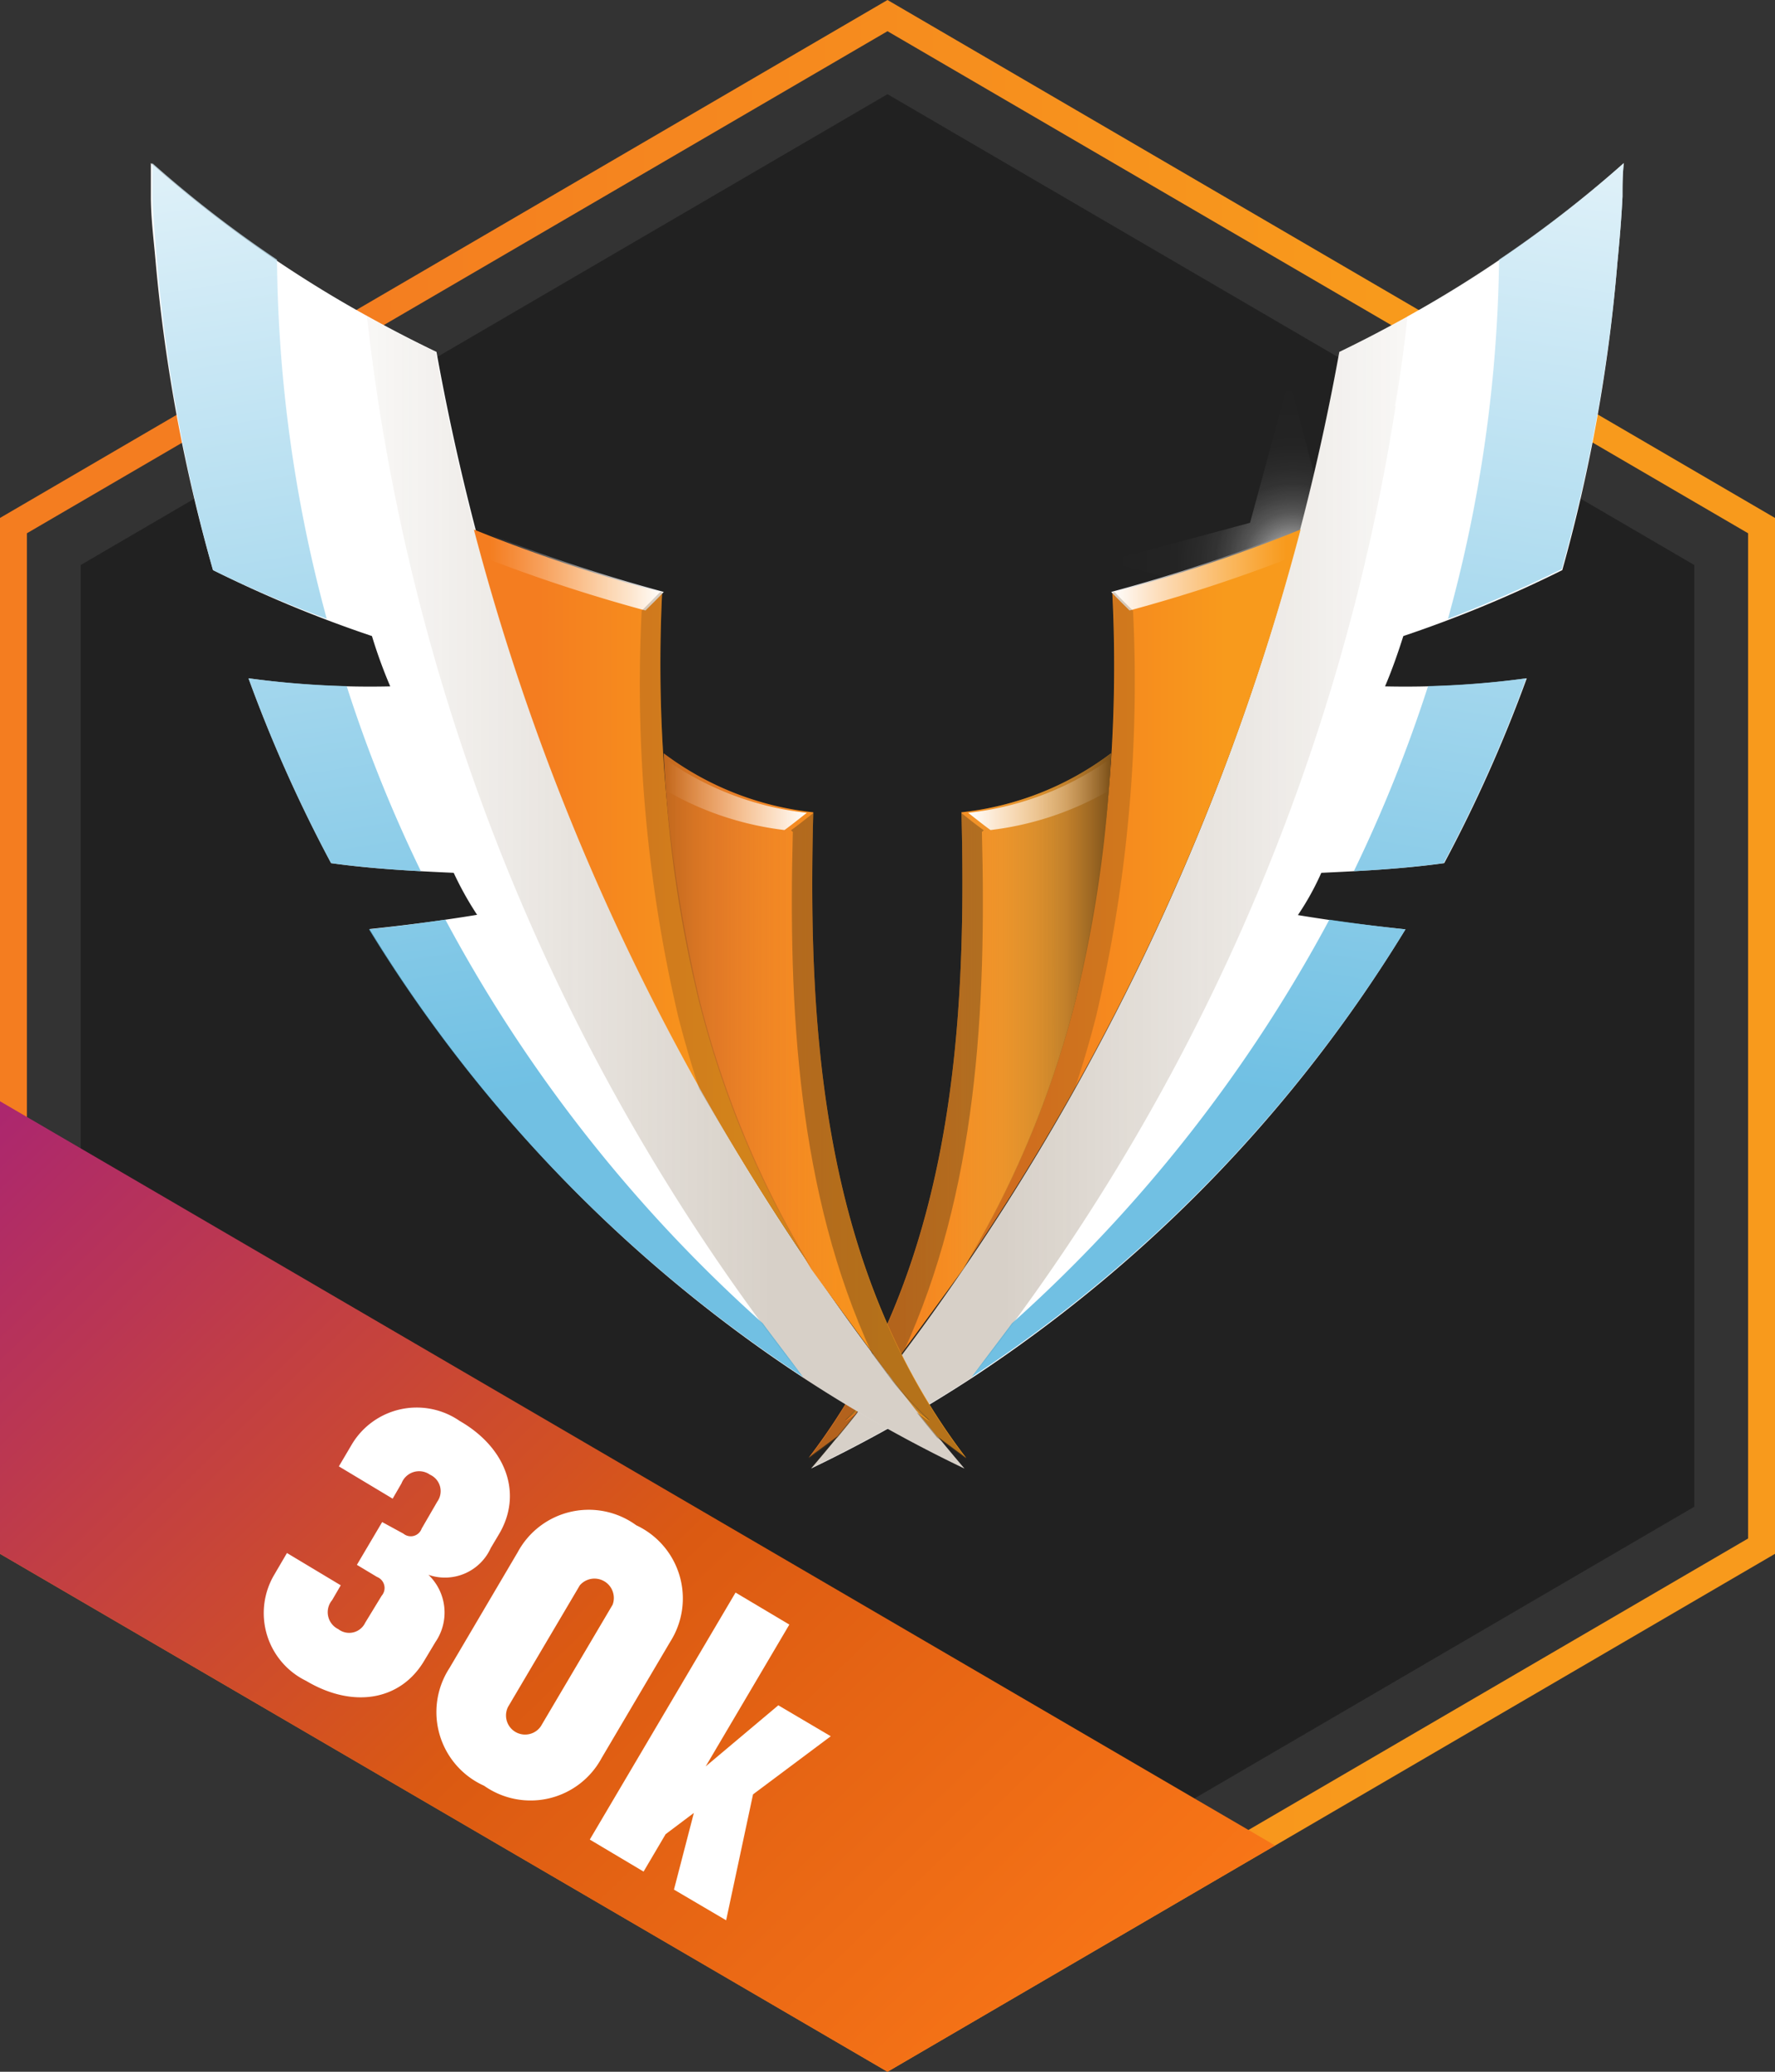<svg id="Layer_1" data-name="Layer 1" xmlns="http://www.w3.org/2000/svg" xmlns:xlink="http://www.w3.org/1999/xlink" viewBox="0 0 66 77"><rect x="0" y="0" width="66" height="77" fill="#333333" stroke="none"/><defs><style>.cls-1{fill:url(#New_Gradient_Swatch_2);}.cls-2{fill:#131313;opacity:0.54;}.cls-3{fill:url(#radial-gradient);}.cls-4{fill:url(#linear-gradient);}.cls-5{fill:#fff;}.cls-23,.cls-27,.cls-6{opacity:0.4;}.cls-6{fill:url(#linear-gradient-2);}.cls-7{fill:url(#New_Gradient_Swatch_2-2);}.cls-8{fill:#c47f24;}.cls-9{opacity:0.68;}.cls-10{fill:url(#linear-gradient-3);}.cls-11{fill:url(#New_Gradient_Swatch_2-3);}.cls-12{opacity:0.97;fill:url(#linear-gradient-4);}.cls-13{fill:url(#linear-gradient-5);}.cls-14,.cls-16{fill:#593c19;}.cls-14{opacity:0.24;}.cls-15{fill:url(#linear-gradient-6);}.cls-16{opacity:0.42;}.cls-17{opacity:0.57;}.cls-18{fill:url(#linear-gradient-7);}.cls-19{fill:none;}.cls-20,.cls-21,.cls-22,.cls-31,.cls-32,.cls-33{opacity:0.76;}.cls-20{fill:url(#linear-gradient-8);}.cls-21{fill:url(#linear-gradient-9);}.cls-22{fill:url(#linear-gradient-10);}.cls-23{fill:url(#linear-gradient-11);}.cls-24{fill:url(#New_Gradient_Swatch_2-4);}.cls-25{fill:url(#linear-gradient-12);}.cls-26{fill:url(#New_Gradient_Swatch_2-5);}.cls-27{fill:url(#linear-gradient-13);}.cls-28{fill:url(#linear-gradient-14);}.cls-29{fill:url(#linear-gradient-15);}.cls-30{fill:url(#linear-gradient-16);}.cls-31{fill:url(#linear-gradient-17);}.cls-32{fill:url(#linear-gradient-18);}.cls-33{fill:url(#linear-gradient-19);}</style><linearGradient id="New_Gradient_Swatch_2" y1="38.5" x2="66" y2="38.5" gradientUnits="userSpaceOnUse"><stop offset="0.19" stop-color="#f47d20"/><stop offset="0.78" stop-color="#f89a1c"/></linearGradient><radialGradient id="radial-gradient" cx="60.74" cy="21.08" r="6.77" gradientTransform="translate(-12.66 -0.21)" gradientUnits="userSpaceOnUse"><stop offset="0" stop-color="#fff"/><stop offset="0" stop-color="#fff" stop-opacity="0.99"/><stop offset="0.05" stop-color="#fff" stop-opacity="0.8"/><stop offset="0.1" stop-color="#fff" stop-opacity="0.64"/><stop offset="0.15" stop-color="#fff" stop-opacity="0.48"/><stop offset="0.21" stop-color="#fff" stop-opacity="0.35"/><stop offset="0.27" stop-color="#fff" stop-opacity="0.24"/><stop offset="0.35" stop-color="#fff" stop-opacity="0.15"/><stop offset="0.43" stop-color="#fff" stop-opacity="0.08"/><stop offset="0.53" stop-color="#fff" stop-opacity="0.04"/><stop offset="0.67" stop-color="#fff" stop-opacity="0.01"/><stop offset="1" stop-color="#fff" stop-opacity="0"/></radialGradient><linearGradient id="linear-gradient" x1="43.2" y1="83.38" x2="1.02" y2="39.65" gradientUnits="userSpaceOnUse"><stop offset="0.03" stop-color="#ff7c18"/><stop offset="0.51" stop-color="#db5a12"/><stop offset="1" stop-color="#ab2670"/></linearGradient><linearGradient id="linear-gradient-2" x1="30.16" y1="33.17" x2="52.34" y2="33.17" gradientUnits="userSpaceOnUse"><stop offset="0.32" stop-color="#593c19" stop-opacity="0.6"/><stop offset="1" stop-color="#593c19" stop-opacity="0.1"/></linearGradient><linearGradient id="New_Gradient_Swatch_2-2" x1="35.79" y1="33.42" x2="48.36" y2="33.42" xlink:href="#New_Gradient_Swatch_2"/><linearGradient id="linear-gradient-3" x1="31.42" y1="52.02" x2="32.82" y2="52.02" gradientUnits="userSpaceOnUse"><stop offset="0.31" stop-color="#f5ba73" stop-opacity="0"/><stop offset="0.46" stop-color="#e9b16c" stop-opacity="0.06"/><stop offset="0.64" stop-color="#c89659" stop-opacity="0.23"/><stop offset="0.84" stop-color="#916a3a" stop-opacity="0.51"/><stop offset="1" stop-color="#573b19" stop-opacity="0.8"/></linearGradient><linearGradient id="New_Gradient_Swatch_2-3" x1="30.06" y1="41.1" x2="41.31" y2="41.1" xlink:href="#New_Gradient_Swatch_2"/><linearGradient id="linear-gradient-4" x1="30.06" y1="41.1" x2="41.31" y2="41.1" xlink:href="#linear-gradient-3"/><linearGradient id="linear-gradient-5" x1="41.32" y1="21.19" x2="48.24" y2="21.19" gradientUnits="userSpaceOnUse"><stop offset="0" stop-color="#fff"/><stop offset="0.2" stop-color="#fff" stop-opacity="0.76"/><stop offset="0.57" stop-color="#fff" stop-opacity="0.36"/><stop offset="0.83" stop-color="#fff" stop-opacity="0.1"/><stop offset="0.94" stop-color="#fff" stop-opacity="0"/></linearGradient><linearGradient id="linear-gradient-6" x1="36" y1="29.44" x2="41.56" y2="29.44" xlink:href="#linear-gradient-5"/><linearGradient id="linear-gradient-7" x1="51.89" y1="10.58" x2="60.38" y2="10.58" xlink:href="#linear-gradient-5"/><linearGradient id="linear-gradient-8" x1="51.27" y1="43.09" x2="58.89" y2="-4.85" gradientUnits="userSpaceOnUse"><stop offset="0.04" stop-color="#44addb"/><stop offset="1" stop-color="#fff"/></linearGradient><linearGradient id="linear-gradient-9" x1="44.35" y1="41.92" x2="51.98" y2="-6.08" xlink:href="#linear-gradient-8"/><linearGradient id="linear-gradient-10" x1="52.69" y1="43.22" x2="60.25" y2="-4.28" xlink:href="#linear-gradient-8"/><linearGradient id="linear-gradient-11" x1="-10240.01" y1="33.17" x2="-10217.83" y2="33.17" gradientTransform="matrix(-1, 0, 0, 1, -10204.18, 0)" xlink:href="#linear-gradient-2"/><linearGradient id="New_Gradient_Swatch_2-4" x1="17.62" y1="33.42" x2="30.2" y2="33.42" xlink:href="#New_Gradient_Swatch_2"/><linearGradient id="linear-gradient-12" x1="-10238.75" y1="52.02" x2="-10237.35" y2="52.02" gradientTransform="matrix(-1, 0, 0, 1, -10204.18, 0)" xlink:href="#linear-gradient-3"/><linearGradient id="New_Gradient_Swatch_2-5" x1="24.68" y1="41.1" x2="35.93" y2="41.1" xlink:href="#New_Gradient_Swatch_2"/><linearGradient id="linear-gradient-13" x1="-10240.11" y1="41.1" x2="-10228.86" y2="41.1" gradientTransform="matrix(-1, 0, 0, 1, -10204.18, 0)" xlink:href="#linear-gradient-3"/><linearGradient id="linear-gradient-14" x1="-10228.86" y1="21.19" x2="-10221.95" y2="21.19" gradientTransform="matrix(-1, 0, 0, 1, -10204.18, 0)" xlink:href="#linear-gradient-5"/><linearGradient id="linear-gradient-15" x1="-10234.18" y1="29.44" x2="-10228.63" y2="29.44" gradientTransform="matrix(-1, 0, 0, 1, -10204.18, 0)" xlink:href="#linear-gradient-5"/><linearGradient id="linear-gradient-16" x1="-10218.28" y1="10.58" x2="-10209.79" y2="10.58" gradientTransform="matrix(-1, 0, 0, 1, -10204.18, 0)" xlink:href="#linear-gradient-5"/><linearGradient id="linear-gradient-17" x1="-10218.9" y1="43.09" x2="-10211.28" y2="-4.85" gradientTransform="matrix(-1, 0, 0, 1, -10204.18, 0)" xlink:href="#linear-gradient-8"/><linearGradient id="linear-gradient-18" x1="-10225.82" y1="41.92" x2="-10218.19" y2="-6.08" gradientTransform="matrix(-1, 0, 0, 1, -10204.18, 0)" xlink:href="#linear-gradient-8"/><linearGradient id="linear-gradient-19" x1="-10217.48" y1="43.22" x2="-10209.93" y2="-4.28" gradientTransform="matrix(-1, 0, 0, 1, -10204.18, 0)" xlink:href="#linear-gradient-8"/></defs><title>badge_136</title><path class="cls-1" d="M33,0,0,19.25v38.5L33,77,66,57.75V19.25ZM65,57.18,33,75.84,1,57.18V19.82L33,1.16,65,19.82Z"/><polygon class="cls-2" points="63 56 33 73.5 3 56 3 21 33 3.5 63 21 63 56"/><polygon class="cls-3" points="49.35 19.44 54.67 20.89 49.34 22.32 47.9 27.65 46.47 22.31 41.16 20.86 46.48 19.43 47.93 14.1 49.35 19.44"/><polygon class="cls-4" points="0 40.93 0 57.75 33 77 47.41 68.59 0 40.93"/><path class="cls-5" d="M11.38,62.47a2.8,2.8,0,0,1-1.19-3.93l.48-.82,2,1.2-.32.55a.7.7,0,0,0,.23,1.08.66.66,0,0,0,1-.24l.61-1a.44.44,0,0,0-.17-.7l-.75-.45.94-1.59L15,57a.43.43,0,0,0,.68-.19l.58-1a.67.67,0,0,0-.27-1,.7.7,0,0,0-1.06.32l-.33.57-2-1.2.49-.83a2.81,2.81,0,0,1,4-.86c1.74,1,2.35,2.71,1.47,4.2l-.31.52a1.87,1.87,0,0,1-2.32,1,1.94,1.94,0,0,1,.26,2.5l-.42.7C14.88,63.22,13.11,63.5,11.38,62.47Z"/><path class="cls-5" d="M18,66.37A3,3,0,0,1,16.71,62l2.54-4.31a3,3,0,0,1,4.41-1,3,3,0,0,1,1.26,4.33l-2.55,4.32A3,3,0,0,1,18,66.37Zm4.78-6.73a.72.72,0,0,0-1.22-.72l-2.67,4.52a.71.71,0,0,0,1.22.72Z"/><path class="cls-5" d="M25.06,70.23l.74-2.85-1.05.79-.82,1.39-2-1.19,5.42-9.18,2,1.19-3.11,5.27,2.7-2.27,1.95,1.15L28,66.69l-1,4.68Z"/><path class="cls-5" d="M52.34,11.76v0c-.83.46-1.67.9-2.54,1.32a88.24,88.24,0,0,1-19.64,41.5,52.78,52.78,0,0,0,6-3.38h0A53,53,0,0,0,52.26,34.54c-1.34-.14-2.68-.31-4-.53a10.07,10.07,0,0,0,.87-1.57c1.53-.07,3.07-.15,4.57-.36a53.19,53.19,0,0,0,3.07-6.87,33.14,33.14,0,0,1-5.27.3c.26-.61.48-1.24.68-1.87a46.49,46.49,0,0,0,5.91-2.45A60.94,60.94,0,0,0,60.14,9.76c.08-.82.15-1.64.19-2.46,0-.42,0-.83.05-1.24A44.65,44.65,0,0,1,52.34,11.76ZM36.21,51.1m12-21.64.09-.25Z"/><path class="cls-6" d="M49.8,13.08c.87-.42,1.71-.86,2.54-1.32A77.63,77.63,0,0,1,36.13,51.2a52.78,52.78,0,0,1-6,3.38A88.24,88.24,0,0,0,49.8,13.08Z"/><path class="cls-7" d="M35.79,47.16A88.11,88.11,0,0,0,48.36,19.68a59.14,59.14,0,0,1-7,2.35A54.4,54.4,0,0,1,40,37.13,36.59,36.59,0,0,1,35.79,47.16Z"/><path class="cls-8" d="M32.82,51.25c-.45.52-.91,1-1.4,1.54l.48-.35C32.22,52.05,32.52,51.65,32.82,51.25Z"/><g class="cls-9"><path class="cls-10" d="M32.82,51.25c-.45.52-.91,1-1.4,1.54l.48-.35C32.22,52.05,32.52,51.65,32.82,51.25Z"/></g><path class="cls-11" d="M31.14,53.38c.26-.31.51-.62.76-.94l-.48.35c.49-.5.95-1,1.4-1.54,1-1.34,2-2.71,3-4.09a36.59,36.59,0,0,0,4.18-10A47.58,47.58,0,0,0,41.31,28a11.26,11.26,0,0,1-5.56,2.19c.21,8.29-.38,17.06-5.69,24C30.06,54.17,30.5,53.86,31.14,53.38Z"/><path class="cls-12" d="M31.14,53.38c.26-.31.51-.62.76-.94l-.48.35c.49-.5.95-1,1.4-1.54,1-1.34,2-2.71,3-4.09a36.59,36.59,0,0,0,4.18-10A47.58,47.58,0,0,0,41.31,28a11.26,11.26,0,0,1-5.56,2.19c.21,8.29-.38,17.06-5.69,24C30.06,54.17,30.5,53.86,31.14,53.38Z"/><path class="cls-13" d="M47.93,20.75c.1-.36.21-.71.31-1.07A61.13,61.13,0,0,1,41.32,22c.22.24.45.46.68.69h0A59.54,59.54,0,0,0,47.93,20.75Z"/><path class="cls-14" d="M42.13,22.7c-.23-.23-.46-.45-.68-.69l-.08,0A54.4,54.4,0,0,1,40,37.13a36.59,36.59,0,0,1-4.18,10c1.49-2.18,2.87-4.42,4.15-6.69.3-.89.56-1.78.79-2.68A54.37,54.37,0,0,0,42.13,22.7Z"/><path class="cls-15" d="M41.56,28A11.26,11.26,0,0,1,36,30.21h0c.27.21.54.43.83.64a11.51,11.51,0,0,0,4.63-1.6C41.5,28.85,41.53,28.43,41.56,28Z"/><path class="cls-16" d="M36.58,30.86c-.29-.21-.57-.43-.83-.64.21,8.28-.38,17.05-5.69,24,0,0,.44-.31,1.08-.79.26-.31.51-.62.76-.94l-.48.35c.49-.5.95-1,1.4-1.54.26-.33.5-.67.75-1,2.77-6,3.11-12.84,2.94-19.38Z"/><g class="cls-17"><path class="cls-18" d="M52.34,11.76a44.65,44.65,0,0,0,8-5.7c0,.41,0,.82-.05,1.24,0,.82-.11,1.64-.19,2.46a38.43,38.43,0,0,1-8.25,5.35C52.07,14,52.22,12.88,52.34,11.76Z"/></g><path class="cls-19" d="M48.24,34c.4.07.79.12,1.19.17.32-.6.62-1.2.91-1.8l-1.23.06A10.07,10.07,0,0,1,48.24,34Z"/><path class="cls-19" d="M51.48,25.51c.54,0,1.08,0,1.62,0,.27-.83.52-1.66.74-2.46q-.84.32-1.68.6C52,24.27,51.74,24.9,51.48,25.51Z"/><path class="cls-20" d="M53.68,32.08a53.19,53.19,0,0,0,3.07-6.87,34.3,34.3,0,0,1-3.65.29,53.38,53.38,0,0,1-2.76,6.88C51.46,32.32,52.58,32.23,53.68,32.08Z"/><path class="cls-21" d="M52.26,34.54c-.95-.1-1.89-.22-2.83-.36a54.89,54.89,0,0,1-11.8,15c-.49.66-1,1.32-1.5,2A53,53,0,0,0,52.26,34.54Z"/><path class="cls-22" d="M53.84,23q2.17-.83,4.23-1.85A60.94,60.94,0,0,0,60.14,9.76c.08-.82.15-1.64.19-2.46,0-.42,0-.83.05-1.24a43.38,43.38,0,0,1-4.64,3.59A52.38,52.38,0,0,1,53.84,23Z"/><path class="cls-5" d="M5.61,6.06c0,.41,0,.82,0,1.24,0,.82.11,1.64.18,2.46A61.78,61.78,0,0,0,7.92,21.19a46.49,46.49,0,0,0,5.91,2.45,18.19,18.19,0,0,0,.68,1.87,33.14,33.14,0,0,1-5.27-.3,53.19,53.19,0,0,0,3.07,6.87c1.5.21,3,.29,4.56.36A12,12,0,0,0,17.74,34c-1.33.22-2.67.39-4,.53A53,53,0,0,0,29.86,51.2h0a51.79,51.79,0,0,0,6,3.38,88.22,88.22,0,0,1-19.63-41.5q-1.31-.63-2.55-1.32v0A44.57,44.57,0,0,1,5.61,6.06Zm24.17,45M17.69,29.21c0,.08,0,.16.08.25C17.74,29.37,17.72,29.29,17.69,29.21Z"/><path class="cls-23" d="M16.19,13.08c-.87-.42-1.71-.86-2.55-1.32A77.73,77.73,0,0,0,29.86,51.2a51.79,51.79,0,0,0,6,3.38A88.22,88.22,0,0,1,16.19,13.08Z"/><path class="cls-24" d="M30.2,47.16A87.91,87.91,0,0,1,17.62,19.68a59.91,59.91,0,0,0,7,2.35A54.4,54.4,0,0,0,26,37.13,36,36,0,0,0,30.2,47.16Z"/><path class="cls-8" d="M33.16,51.25c.45.52.92,1,1.41,1.54l-.49-.35C33.77,52.05,33.47,51.65,33.16,51.25Z"/><g class="cls-9"><path class="cls-25" d="M33.16,51.25c.45.52.92,1,1.41,1.54l-.49-.35C33.77,52.05,33.47,51.65,33.16,51.25Z"/></g><path class="cls-26" d="M34.84,53.38c-.25-.31-.51-.62-.76-.94l.49.35c-.49-.5-1-1-1.41-1.54-1-1.34-2-2.71-3-4.09a36,36,0,0,1-4.18-10A47.58,47.58,0,0,1,24.68,28a11.22,11.22,0,0,0,5.56,2.19c-.22,8.29.38,17.06,5.69,24Z"/><path class="cls-27" d="M34.84,53.38c-.25-.31-.51-.62-.76-.94l.49.35c-.49-.5-1-1-1.41-1.54-1-1.34-2-2.71-3-4.09a36,36,0,0,1-4.18-10A47.58,47.58,0,0,1,24.68,28a11.22,11.22,0,0,0,5.56,2.19c-.22,8.29.38,17.06,5.69,24Z"/><path class="cls-28" d="M18.07,20.75c-.1-.36-.21-.71-.31-1.07A61.13,61.13,0,0,0,24.68,22c-.22.24-.45.46-.68.69h0A59.54,59.54,0,0,1,18.07,20.75Z"/><path class="cls-14" d="M23.86,22.7l.68-.69.08,0A54.4,54.4,0,0,0,26,37.13a36,36,0,0,0,4.18,10C28.71,45,27.33,42.74,26,40.47c-.29-.89-.55-1.78-.78-2.68A54,54,0,0,1,23.86,22.7Z"/><path class="cls-29" d="M24.44,28A11.26,11.26,0,0,0,30,30.21h0c-.27.21-.54.43-.83.64a11.51,11.51,0,0,1-4.63-1.6C24.5,28.85,24.47,28.43,24.44,28Z"/><path class="cls-16" d="M29.41,30.86c.29-.21.56-.43.83-.64-.22,8.28.38,17.05,5.69,24l-1.09-.79c-.25-.31-.51-.62-.76-.94l.49.35c-.49-.5-1-1-1.41-1.54l-.74-1c-2.77-6-3.11-12.84-2.94-19.38Z"/><g class="cls-17"><path class="cls-30" d="M13.64,11.76a44.57,44.57,0,0,1-8-5.7c0,.41,0,.82,0,1.24,0,.82.11,1.64.18,2.46a38.67,38.67,0,0,0,8.25,5.35C13.92,14,13.77,12.88,13.64,11.76Z"/></g><path class="cls-19" d="M17.74,34c-.39.07-.79.12-1.18.17-.32-.6-.62-1.2-.91-1.8l1.22.06A12,12,0,0,0,17.74,34Z"/><path class="cls-19" d="M14.51,25.51c-.54,0-1.08,0-1.62,0-.27-.83-.53-1.66-.74-2.46q.82.32,1.68.6A18.19,18.19,0,0,0,14.51,25.51Z"/><path class="cls-31" d="M12.31,32.08a53.19,53.19,0,0,1-3.07-6.87,34.3,34.3,0,0,0,3.65.29,52,52,0,0,0,2.76,6.88C14.53,32.32,13.41,32.23,12.31,32.08Z"/><path class="cls-32" d="M13.72,34.54c.95-.1,1.9-.22,2.84-.36a54.7,54.7,0,0,0,11.8,15c.49.66,1,1.32,1.5,2A53,53,0,0,1,13.72,34.54Z"/><path class="cls-33" d="M12.15,23Q10,22.21,7.92,21.19A61.78,61.78,0,0,1,5.84,9.76c-.07-.82-.14-1.64-.18-2.46,0-.42,0-.83,0-1.24a43.38,43.38,0,0,0,4.64,3.59A52.38,52.38,0,0,0,12.15,23Z"/></svg>